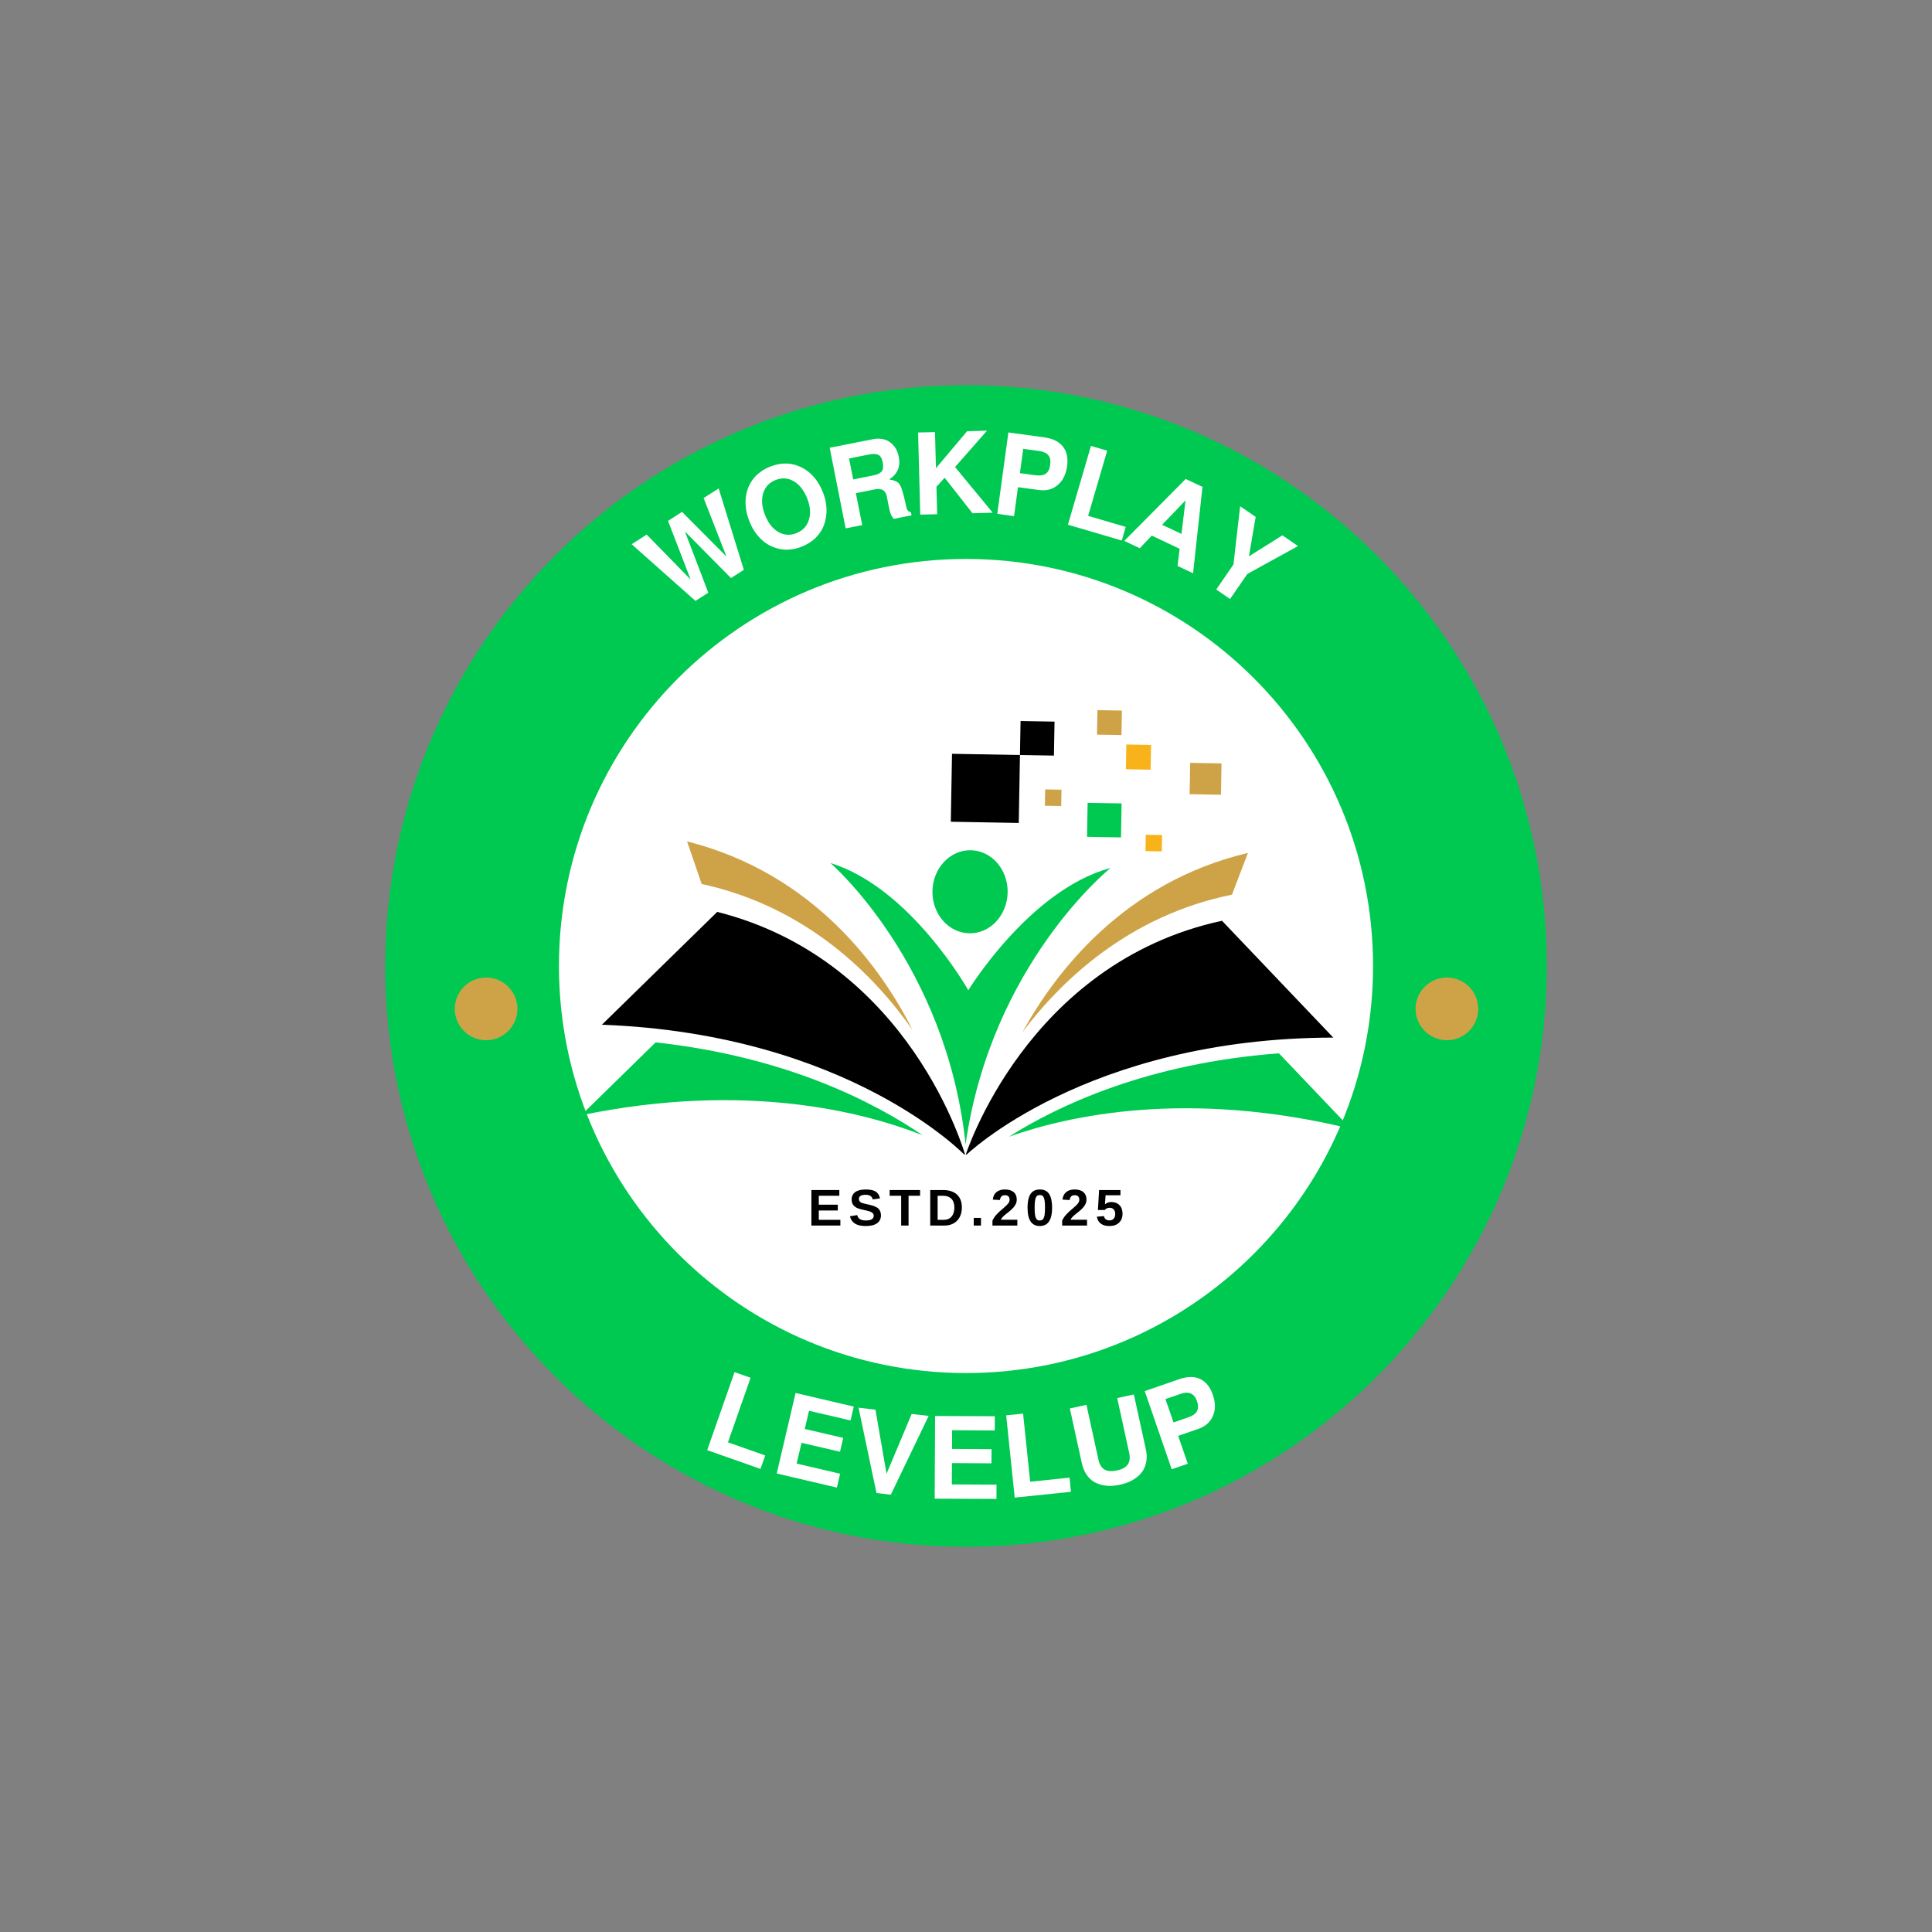 <svg xmlns="http://www.w3.org/2000/svg" xmlns:xlink="http://www.w3.org/1999/xlink" width="500" zoomAndPan="magnify" viewBox="0 0 375 375" height="500" preserveAspectRatio="xMidYMid meet" version="1.0"><rect x="0" y="0" width="375" height="375" fill="#808080" stroke="none"/><defs><g/><clipPath id="d04a073f84"><path d="M 74.766 74.766 L 300.234 74.766 L 300.234 300.234 L 74.766 300.234 Z M 74.766 74.766 " clip-rule="nonzero"/></clipPath><clipPath id="2fba9f2af4"><path d="M 187.5 74.766 C 125.238 74.766 74.766 125.238 74.766 187.5 C 74.766 249.762 125.238 300.234 187.5 300.234 C 249.762 300.234 300.234 249.762 300.234 187.5 C 300.234 125.238 249.762 74.766 187.5 74.766 Z M 187.5 74.766 " clip-rule="nonzero"/></clipPath><clipPath id="f4170e5c4b"><path d="M 108.492 108.492 L 266.508 108.492 L 266.508 266.508 L 108.492 266.508 Z M 108.492 108.492 " clip-rule="nonzero"/></clipPath><clipPath id="e761e81da4"><path d="M 187.5 108.492 C 143.863 108.492 108.492 143.863 108.492 187.5 C 108.492 231.137 143.863 266.508 187.5 266.508 C 231.137 266.508 266.508 231.137 266.508 187.5 C 266.508 143.863 231.137 108.492 187.5 108.492 Z M 187.5 108.492 " clip-rule="nonzero"/></clipPath><clipPath id="9c134b1a60"><path d="M 187.379 178.652 L 258.809 178.652 L 258.809 224.086 L 187.379 224.086 Z M 187.379 178.652 " clip-rule="nonzero"/></clipPath><clipPath id="78810eda85"><path d="M 195.82 204.352 L 262.027 204.352 L 262.027 220.73 L 195.82 220.73 Z M 195.82 204.352 " clip-rule="nonzero"/></clipPath><clipPath id="9d7ee715da"><path d="M 116.703 176.891 L 187.504 176.891 L 187.504 224.086 L 116.703 224.086 Z M 116.703 176.891 " clip-rule="nonzero"/></clipPath><clipPath id="7a706144b3"><path d="M 112.777 202 L 180 202 L 180 221 L 112.777 221 Z M 112.777 202 " clip-rule="nonzero"/></clipPath><clipPath id="44deb54610"><path d="M 212 137.836 L 218 137.836 L 218 143 L 212 143 Z M 212 137.836 " clip-rule="nonzero"/></clipPath><clipPath id="0f8090a32c"><path d="M 88.27 189.742 L 100.434 189.742 L 100.434 201.902 L 88.27 201.902 Z M 88.27 189.742 " clip-rule="nonzero"/></clipPath><clipPath id="fad572ce66"><path d="M 94.352 189.742 C 90.992 189.742 88.27 192.465 88.27 195.82 C 88.27 199.18 90.992 201.902 94.352 201.902 C 97.711 201.902 100.434 199.18 100.434 195.82 C 100.434 192.465 97.711 189.742 94.352 189.742 Z M 94.352 189.742 " clip-rule="nonzero"/></clipPath><clipPath id="721d28c675"><path d="M 274.758 189.742 L 286.922 189.742 L 286.922 201.902 L 274.758 201.902 Z M 274.758 189.742 " clip-rule="nonzero"/></clipPath><clipPath id="a498f57645"><path d="M 280.84 189.742 C 277.48 189.742 274.758 192.465 274.758 195.82 C 274.758 199.18 277.48 201.902 280.84 201.902 C 284.199 201.902 286.922 199.18 286.922 195.82 C 286.922 192.465 284.199 189.742 280.84 189.742 Z M 280.84 189.742 " clip-rule="nonzero"/></clipPath></defs><g clip-path="url(#d04a073f84)"><g clip-path="url(#2fba9f2af4)"><path fill="#00c951" d="M 74.766 74.766 L 300.234 74.766 L 300.234 300.234 L 74.766 300.234 Z M 74.766 74.766 " fill-opacity="1" fill-rule="nonzero"/></g></g><g clip-path="url(#f4170e5c4b)"><g clip-path="url(#e761e81da4)"><path fill="#ffffff" d="M 108.492 108.492 L 266.508 108.492 L 266.508 266.508 L 108.492 266.508 Z M 108.492 108.492 " fill-opacity="1" fill-rule="nonzero"/></g></g><g clip-path="url(#9c134b1a60)"><path fill="#000000" d="M 237.188 178.719 L 258.789 201.395 C 210.711 201.492 187.383 224.32 187.383 224.32 C 187.383 224.32 199.18 186.922 237.188 178.719 " fill-opacity="1" fill-rule="nonzero"/></g><g clip-path="url(#78810eda85)"><path fill="#00c951" d="M 262.199 219.102 C 230.551 211.391 207.445 216.523 195.832 220.637 C 205.281 214.66 222.66 206.348 248.246 204.453 L 262.199 219.102 " fill-opacity="1" fill-rule="nonzero"/></g><g clip-path="url(#9d7ee715da)"><path fill="#000000" d="M 139.215 176.996 L 116.828 198.898 C 164.871 200.688 187.383 224.32 187.383 224.32 C 187.383 224.32 176.91 186.527 139.215 176.996 " fill-opacity="1" fill-rule="nonzero"/></g><g clip-path="url(#7a706144b3)"><path fill="#00c951" d="M 112.797 216.473 C 144.695 209.883 167.609 215.824 179.07 220.344 C 169.836 214.035 152.762 205.117 127.258 202.324 L 112.797 216.473 " fill-opacity="1" fill-rule="nonzero"/></g><path fill="#cea348" d="M 242.227 165.547 L 239.125 173.656 C 219.059 177.719 205.941 190.398 198.465 200.332 C 204.785 188.828 218.082 171.266 242.227 165.547 " fill-opacity="1" fill-rule="nonzero"/><path fill="#cea348" d="M 133.359 163.316 L 136.191 171.578 C 156.832 176.082 169.879 189.551 177.152 199.957 C 171.137 188.031 158.117 169.578 133.359 163.316 " fill-opacity="1" fill-rule="nonzero"/><path fill="#00c951" d="M 187.949 192.207 C 187.949 192.207 176.727 172.27 161.188 167.516 C 161.188 167.516 183.656 186.883 187.422 222.098 C 192.422 187.035 215.559 168.473 215.559 168.473 C 199.863 172.676 187.949 192.207 187.949 192.207 " fill-opacity="1" fill-rule="nonzero"/><path fill="#00c951" d="M 195.582 173.223 C 195.66 168.77 192.457 165.102 188.426 165.031 C 184.398 164.961 181.066 168.512 180.988 172.965 C 180.91 177.414 184.113 181.082 188.145 181.152 C 192.172 181.223 195.504 177.672 195.582 173.223 " fill-opacity="1" fill-rule="nonzero"/><path fill="#000000" d="M 197.973 146.547 L 184.785 146.312 L 184.551 159.5 L 197.742 159.734 L 197.973 146.547 " fill-opacity="1" fill-rule="nonzero"/><path fill="#000000" d="M 204.684 140.066 L 198.09 139.953 L 197.973 146.547 L 204.566 146.66 L 204.684 140.066 " fill-opacity="1" fill-rule="nonzero"/><path fill="#00c951" d="M 217.703 155.945 L 211.109 155.832 L 210.992 162.426 L 217.586 162.539 L 217.703 155.945 " fill-opacity="1" fill-rule="nonzero"/><path fill="#cea348" d="M 206.035 153.281 L 202.867 153.227 L 202.809 156.398 L 205.98 156.453 L 206.035 153.281 " fill-opacity="1" fill-rule="nonzero"/><path fill="#cea348" d="M 237.094 148.176 L 231.012 148.07 L 230.902 154.152 L 236.988 154.262 L 237.094 148.176 " fill-opacity="1" fill-rule="nonzero"/><path fill="#f8b31a" d="M 225.566 162.082 L 222.395 162.027 L 222.34 165.199 L 225.508 165.254 L 225.566 162.082 " fill-opacity="1" fill-rule="nonzero"/><g clip-path="url(#44deb54610)"><path fill="#cea348" d="M 217.762 137.922 L 213.012 137.836 L 212.926 142.59 L 217.68 142.672 L 217.762 137.922 " fill-opacity="1" fill-rule="nonzero"/></g><path fill="#f8b31a" d="M 223.422 144.594 L 218.621 144.508 L 218.535 149.309 L 223.336 149.395 L 223.422 144.594 " fill-opacity="1" fill-rule="nonzero"/><g fill="#ffffff" fill-opacity="1"><g transform="translate(130.961, 119.214)"><g><path d="M 13.422 -8.609 L 10.922 -7.016 L 1.984 -16.047 L 6.516 -4.172 L 4.031 -2.578 L -8.359 -13.578 L -5.438 -15.453 L 3.094 -6.719 L -1.297 -18.109 L 1.422 -19.859 L 10.047 -11.188 L 5.609 -22.547 L 8.531 -24.406 Z M 13.422 -8.609 "/></g></g></g><g fill="#ffffff" fill-opacity="1"><g transform="translate(147.444, 108.73)"><g><path d="M 0.406 -3.953 C -0.625 -4.898 -1.43 -6.125 -2.016 -7.625 C -2.598 -9.125 -2.828 -10.578 -2.703 -11.984 C -2.578 -13.391 -2.102 -14.633 -1.281 -15.719 C -0.457 -16.801 0.66 -17.617 2.078 -18.172 C 4.234 -19.004 6.25 -18.953 8.125 -18.016 C 10.008 -17.078 11.41 -15.43 12.328 -13.078 C 12.742 -12.004 12.961 -10.938 12.984 -9.875 C 13.004 -8.812 12.848 -7.816 12.516 -6.891 C 12.191 -5.973 11.656 -5.133 10.906 -4.375 C 10.156 -3.625 9.234 -3.035 8.141 -2.609 C 6.711 -2.055 5.328 -1.906 3.984 -2.156 C 2.641 -2.414 1.445 -3.016 0.406 -3.953 Z M 3.109 -15.562 C 1.879 -15.082 1.07 -14.227 0.688 -13 C 0.312 -11.77 0.426 -10.375 1.031 -8.812 C 1.633 -7.258 2.488 -6.156 3.594 -5.5 C 4.707 -4.844 5.879 -4.754 7.109 -5.234 C 8.336 -5.711 9.148 -6.562 9.547 -7.781 C 9.941 -9.008 9.848 -10.379 9.266 -11.891 C 8.641 -13.504 7.77 -14.641 6.656 -15.297 C 5.551 -15.961 4.367 -16.051 3.109 -15.562 Z M 3.109 -15.562 "/></g></g></g><g fill="#ffffff" fill-opacity="1"><g transform="translate(162.419, 102.894)"><g><path d="M 10.047 -4.797 C 9.961 -5.211 9.898 -5.539 9.859 -5.781 C 9.816 -6.02 9.773 -6.238 9.734 -6.438 C 9.609 -7.07 9.359 -7.508 8.984 -7.75 C 8.609 -7.988 8.07 -8.039 7.375 -7.906 L 3.703 -7.172 L 4.938 -0.969 L 1.719 -0.344 L -1.375 -15.984 L 7 -17.641 C 7.633 -17.766 8.223 -17.781 8.766 -17.688 C 9.305 -17.602 9.754 -17.441 10.109 -17.203 C 10.473 -16.973 10.797 -16.688 11.078 -16.344 C 11.359 -16.008 11.566 -15.664 11.703 -15.312 C 11.848 -14.969 11.957 -14.609 12.031 -14.234 C 12.406 -12.328 11.785 -10.863 10.172 -9.844 C 10.473 -9.781 10.707 -9.727 10.875 -9.688 C 11.051 -9.645 11.242 -9.578 11.453 -9.484 C 11.66 -9.391 11.812 -9.301 11.906 -9.219 C 12 -9.145 12.113 -8.992 12.25 -8.766 C 12.383 -8.547 12.484 -8.348 12.547 -8.172 C 12.609 -7.992 12.695 -7.695 12.812 -7.281 C 12.938 -6.875 13.039 -6.488 13.125 -6.125 C 13.207 -5.758 13.32 -5.25 13.469 -4.594 C 13.531 -4.25 13.629 -3.992 13.766 -3.828 C 13.898 -3.66 14.113 -3.531 14.406 -3.438 L 14.516 -2.875 L 11.062 -2.188 C 10.789 -2.508 10.586 -2.836 10.453 -3.172 C 10.328 -3.504 10.191 -4.047 10.047 -4.797 Z M 8.922 -13.125 C 8.836 -13.551 8.719 -13.891 8.562 -14.141 C 8.406 -14.398 8.195 -14.57 7.938 -14.656 C 7.688 -14.75 7.43 -14.789 7.172 -14.781 C 6.922 -14.781 6.609 -14.742 6.234 -14.672 L 2.375 -13.906 L 3.188 -9.844 L 7.047 -10.609 C 7.41 -10.68 7.711 -10.766 7.953 -10.859 C 8.191 -10.961 8.41 -11.102 8.609 -11.281 C 8.805 -11.457 8.926 -11.695 8.969 -12 C 9.02 -12.312 9.004 -12.688 8.922 -13.125 Z M 8.922 -13.125 "/></g></g></g><g fill="#ffffff" fill-opacity="1"><g transform="translate(177.013, 99.934)"><g><path d="M 4.75 -5.453 L 4.891 -0.125 L 1.609 -0.047 L 1.188 -15.984 L 4.469 -16.062 L 4.656 -9.062 L 10.703 -16.234 L 14.562 -16.344 L 8.359 -9.281 L 15.672 -0.422 L 11.75 -0.312 L 6.344 -7.203 Z M 4.75 -5.453 "/></g></g></g><g fill="#ffffff" fill-opacity="1"><g transform="translate(191.932, 99.515)"><g><path d="M 5.656 -4.953 L 4.891 0.672 L 1.641 0.219 L 3.797 -15.578 L 10.766 -14.625 C 12.41 -14.395 13.613 -13.801 14.375 -12.844 C 15.133 -11.883 15.406 -10.613 15.188 -9.031 C 14.969 -7.426 14.359 -6.203 13.359 -5.359 C 12.367 -4.523 11.156 -4.207 9.719 -4.406 Z M 6.031 -7.672 L 9.062 -7.266 C 9.938 -7.148 10.602 -7.254 11.062 -7.578 C 11.52 -7.898 11.801 -8.461 11.906 -9.266 C 12.02 -10.086 11.898 -10.719 11.547 -11.156 C 11.191 -11.594 10.578 -11.867 9.703 -11.984 L 6.672 -12.391 Z M 6.031 -7.672 "/></g></g></g><g fill="#ffffff" fill-opacity="1"><g transform="translate(205.611, 101.366)"><g><path d="M 9.297 -13.891 L 5.594 -1.234 L 12.891 0.906 L 12.125 3.547 L 1.672 0.484 L 6.141 -14.812 Z M 9.297 -13.891 "/></g></g></g><g fill="#ffffff" fill-opacity="1"><g transform="translate(217.7, 104.739)"><g><path d="M 11.266 1.781 L 5.859 -0.781 L 3.531 1.672 L 0.516 0.25 L 12.438 -11.766 L 15.703 -10.234 L 13.875 6.531 L 10.859 5.109 Z M 11.625 -1.109 L 12.406 -7.609 L 7.859 -2.875 Z M 11.625 -1.109 "/></g></g></g><g fill="#ffffff" fill-opacity="1"><g transform="translate(231.21, 111.08)"><g><path d="M 10.891 0.328 L 7.547 5.188 L 4.859 3.344 L 8.203 -1.516 L 9.5 -12.812 L 12.516 -10.75 L 11.203 -3.094 L 17.703 -7.172 L 20.734 -5.094 Z M 10.891 0.328 "/></g></g></g><g fill="#ffffff" fill-opacity="1"><g transform="translate(135.593, 280.894)"><g><path d="M 10.094 -13.469 L 5.703 -0.938 L 12.938 1.609 L 12.016 4.219 L 1.672 0.578 L 6.984 -14.562 Z M 10.094 -13.469 "/></g></g></g><g fill="#ffffff" fill-opacity="1"><g transform="translate(149.076, 285.613)"><g><path d="M 6.5 -5.562 L 5.547 -1.531 L 13.984 0.438 L 13.359 3.125 L 1.688 0.391 L 5.344 -15.234 L 16.641 -12.594 L 16.016 -9.906 L 7.953 -11.781 L 7.125 -8.25 L 14.594 -6.516 L 13.969 -3.828 Z M 6.5 -5.562 "/></g></g></g><g fill="#ffffff" fill-opacity="1"><g transform="translate(164.234, 289.106)"><g><path d="M 8.672 1.016 L 5.891 0.688 L 2.406 -15.875 L 5.688 -15.484 L 7.844 -3.047 L 12.719 -14.656 L 16.016 -14.281 Z M 8.672 1.016 "/></g></g></g><g fill="#ffffff" fill-opacity="1"><g transform="translate(179.689, 290.875)"><g><path d="M 5.078 -6.891 L 5.062 -2.75 L 13.734 -2.703 L 13.719 0.062 L 1.734 0.016 L 1.812 -16.031 L 13.406 -15.984 L 13.391 -13.219 L 5.109 -13.266 L 5.094 -9.641 L 12.766 -9.594 L 12.75 -6.844 Z M 5.078 -6.891 "/></g></g></g><g fill="#ffffff" fill-opacity="1"><g transform="translate(195.205, 290.869)"><g><path d="M 3.375 -16.484 L 4.75 -3.266 L 12.391 -4.062 L 12.672 -1.312 L 1.75 -0.188 L 0.094 -16.156 Z M 3.375 -16.484 "/></g></g></g><g fill="#ffffff" fill-opacity="1"><g transform="translate(209.455, 289.412)"><g><path d="M 7.969 -1.234 C 7.383 -1.109 6.812 -1.031 6.25 -1 C 5.695 -0.977 5.109 -1.035 4.484 -1.172 C 3.859 -1.316 3.297 -1.539 2.797 -1.844 C 2.297 -2.156 1.836 -2.613 1.422 -3.219 C 1.016 -3.82 0.719 -4.547 0.531 -5.391 L -1.797 -16.031 L 1.422 -16.734 L 3.75 -6.094 C 3.957 -5.156 4.352 -4.516 4.938 -4.172 C 5.531 -3.836 6.336 -3.781 7.359 -4 C 8.359 -4.219 9.051 -4.602 9.438 -5.156 C 9.832 -5.719 9.926 -6.469 9.719 -7.406 L 7.391 -18.047 L 10.625 -18.75 L 12.953 -8.109 C 13.141 -7.266 13.172 -6.484 13.047 -5.766 C 12.922 -5.047 12.695 -4.438 12.375 -3.938 C 12.051 -3.445 11.633 -3.008 11.125 -2.625 C 10.625 -2.25 10.113 -1.953 9.594 -1.734 C 9.07 -1.523 8.531 -1.359 7.969 -1.234 Z M 7.969 -1.234 "/></g></g></g><g fill="#ffffff" fill-opacity="1"><g transform="translate(225.849, 285.731)"><g><path d="M 2.828 -7.031 L 4.703 -1.625 L 1.578 -0.547 L -3.656 -15.719 L 3.031 -18.031 C 4.613 -18.582 5.961 -18.598 7.078 -18.078 C 8.203 -17.555 9.031 -16.531 9.562 -15 C 10.094 -13.457 10.098 -12.086 9.578 -10.891 C 9.055 -9.691 8.102 -8.852 6.719 -8.375 Z M 1.938 -9.641 L 4.844 -10.641 C 5.676 -10.93 6.223 -11.328 6.484 -11.828 C 6.754 -12.328 6.758 -12.961 6.5 -13.734 C 6.227 -14.516 5.828 -15.02 5.297 -15.25 C 4.773 -15.488 4.098 -15.461 3.266 -15.172 L 0.359 -14.172 Z M 1.938 -9.641 "/></g></g></g><g clip-path="url(#0f8090a32c)"><g clip-path="url(#fad572ce66)"><path fill="#cea348" d="M 88.27 189.742 L 100.434 189.742 L 100.434 201.902 L 88.27 201.902 Z M 88.27 189.742 " fill-opacity="1" fill-rule="nonzero"/></g></g><g clip-path="url(#721d28c675)"><g clip-path="url(#a498f57645)"><path fill="#cea348" d="M 274.758 189.742 L 286.922 189.742 L 286.922 201.902 L 274.758 201.902 Z M 274.758 189.742 " fill-opacity="1" fill-rule="nonzero"/></g></g><g fill="#000000" fill-opacity="1"><g transform="translate(156.819, 237.877)"><g><path d="M 0.672 0 L 0.672 -6.891 L 6.094 -6.891 L 6.094 -5.781 L 2.109 -5.781 L 2.109 -4.047 L 5.797 -4.047 L 5.797 -2.922 L 2.109 -2.922 L 2.109 -1.109 L 6.297 -1.109 L 6.297 0 Z M 0.672 0 "/></g></g></g><g fill="#000000" fill-opacity="1"><g transform="translate(164.695, 237.877)"><g><path d="M 6.297 -1.984 C 6.297 -1.305 6.039 -0.789 5.531 -0.438 C 5.031 -0.082 4.297 0.094 3.328 0.094 C 2.453 0.094 1.758 -0.062 1.25 -0.375 C 0.75 -0.688 0.426 -1.16 0.281 -1.797 L 1.688 -2.031 C 1.781 -1.664 1.961 -1.398 2.234 -1.234 C 2.504 -1.066 2.883 -0.984 3.375 -0.984 C 4.383 -0.984 4.891 -1.289 4.891 -1.906 C 4.891 -2.102 4.828 -2.266 4.703 -2.391 C 4.586 -2.516 4.426 -2.617 4.219 -2.703 C 4.008 -2.785 3.609 -2.891 3.016 -3.016 C 2.492 -3.129 2.133 -3.223 1.938 -3.297 C 1.738 -3.367 1.555 -3.457 1.391 -3.562 C 1.223 -3.664 1.082 -3.785 0.969 -3.922 C 0.852 -4.055 0.766 -4.219 0.703 -4.406 C 0.641 -4.602 0.609 -4.82 0.609 -5.062 C 0.609 -5.688 0.844 -6.164 1.312 -6.5 C 1.781 -6.832 2.461 -7 3.359 -7 C 4.211 -7 4.852 -6.863 5.281 -6.594 C 5.707 -6.32 5.984 -5.879 6.109 -5.266 L 4.703 -5.078 C 4.641 -5.367 4.492 -5.586 4.266 -5.734 C 4.047 -5.891 3.734 -5.969 3.328 -5.969 C 2.453 -5.969 2.016 -5.695 2.016 -5.156 C 2.016 -4.969 2.062 -4.816 2.156 -4.703 C 2.25 -4.586 2.383 -4.488 2.562 -4.406 C 2.75 -4.332 3.117 -4.238 3.672 -4.125 C 4.336 -3.977 4.812 -3.844 5.094 -3.719 C 5.383 -3.602 5.613 -3.469 5.781 -3.312 C 5.945 -3.156 6.07 -2.969 6.156 -2.75 C 6.25 -2.531 6.297 -2.273 6.297 -1.984 Z M 6.297 -1.984 "/></g></g></g><g fill="#000000" fill-opacity="1"><g transform="translate(172.571, 237.877)"><g><path d="M 3.781 -5.781 L 3.781 0 L 2.344 0 L 2.344 -5.781 L 0.109 -5.781 L 0.109 -6.891 L 6.016 -6.891 L 6.016 -5.781 Z M 3.781 -5.781 "/></g></g></g><g fill="#000000" fill-opacity="1"><g transform="translate(179.885, 237.877)"><g><path d="M 6.812 -3.5 C 6.812 -2.789 6.672 -2.172 6.391 -1.641 C 6.109 -1.109 5.711 -0.703 5.203 -0.422 C 4.703 -0.141 4.117 0 3.453 0 L 0.672 0 L 0.672 -6.891 L 3.172 -6.891 C 4.328 -6.891 5.223 -6.598 5.859 -6.016 C 6.492 -5.43 6.812 -4.594 6.812 -3.5 Z M 5.359 -3.5 C 5.359 -4.238 5.164 -4.801 4.781 -5.188 C 4.395 -5.582 3.848 -5.781 3.141 -5.781 L 2.109 -5.781 L 2.109 -1.109 L 3.328 -1.109 C 3.953 -1.109 4.445 -1.32 4.812 -1.75 C 5.176 -2.176 5.359 -2.758 5.359 -3.5 Z M 5.359 -3.5 "/></g></g></g><g fill="#000000" fill-opacity="1"><g transform="translate(188.314, 237.877)"><g><path d="M 0.688 0 L 0.688 -1.484 L 2.094 -1.484 L 2.094 0 Z M 0.688 0 "/></g></g></g><g fill="#000000" fill-opacity="1"><g transform="translate(192.291, 237.877)"><g><path d="M 0.344 0 L 0.344 -0.953 C 0.52 -1.348 0.773 -1.734 1.109 -2.109 C 1.441 -2.484 1.859 -2.875 2.359 -3.281 C 2.836 -3.676 3.176 -4 3.375 -4.25 C 3.57 -4.5 3.672 -4.75 3.672 -5 C 3.672 -5.594 3.367 -5.891 2.766 -5.891 C 2.473 -5.891 2.25 -5.812 2.094 -5.656 C 1.938 -5.5 1.836 -5.266 1.797 -4.953 L 0.406 -5.031 C 0.477 -5.664 0.711 -6.148 1.109 -6.484 C 1.516 -6.828 2.062 -7 2.75 -7 C 3.5 -7 4.07 -6.828 4.469 -6.484 C 4.863 -6.141 5.062 -5.664 5.062 -5.062 C 5.062 -4.738 5 -4.445 4.875 -4.188 C 4.75 -3.926 4.582 -3.68 4.375 -3.453 C 4.176 -3.234 3.957 -3.023 3.719 -2.828 C 3.477 -2.641 3.242 -2.453 3.016 -2.266 C 2.785 -2.086 2.578 -1.906 2.391 -1.719 C 2.203 -1.539 2.062 -1.344 1.969 -1.125 L 5.172 -1.125 L 5.172 0 Z M 0.344 0 "/></g></g></g><g fill="#000000" fill-opacity="1"><g transform="translate(199.056, 237.877)"><g><path d="M 5.156 -3.453 C 5.156 -2.285 4.957 -1.398 4.562 -0.797 C 4.164 -0.203 3.566 0.094 2.766 0.094 C 1.18 0.094 0.391 -1.086 0.391 -3.453 C 0.391 -4.273 0.477 -4.945 0.656 -5.469 C 0.832 -5.988 1.094 -6.375 1.438 -6.625 C 1.781 -6.875 2.234 -7 2.797 -7 C 3.617 -7 4.219 -6.703 4.594 -6.109 C 4.969 -5.516 5.156 -4.629 5.156 -3.453 Z M 3.781 -3.453 C 3.781 -4.086 3.75 -4.578 3.688 -4.922 C 3.625 -5.273 3.523 -5.531 3.391 -5.688 C 3.254 -5.844 3.055 -5.922 2.797 -5.922 C 2.516 -5.922 2.301 -5.844 2.156 -5.688 C 2.02 -5.531 1.922 -5.273 1.859 -4.922 C 1.797 -4.578 1.766 -4.086 1.766 -3.453 C 1.766 -2.816 1.797 -2.32 1.859 -1.969 C 1.93 -1.613 2.035 -1.359 2.172 -1.203 C 2.305 -1.055 2.504 -0.984 2.766 -0.984 C 3.035 -0.984 3.238 -1.062 3.375 -1.219 C 3.52 -1.383 3.625 -1.645 3.688 -2 C 3.75 -2.352 3.781 -2.836 3.781 -3.453 Z M 3.781 -3.453 "/></g></g></g><g fill="#000000" fill-opacity="1"><g transform="translate(205.822, 237.877)"><g><path d="M 0.344 0 L 0.344 -0.953 C 0.52 -1.348 0.773 -1.734 1.109 -2.109 C 1.441 -2.484 1.859 -2.875 2.359 -3.281 C 2.836 -3.676 3.176 -4 3.375 -4.25 C 3.57 -4.5 3.672 -4.75 3.672 -5 C 3.672 -5.594 3.367 -5.891 2.766 -5.891 C 2.473 -5.891 2.25 -5.812 2.094 -5.656 C 1.938 -5.5 1.836 -5.266 1.797 -4.953 L 0.406 -5.031 C 0.477 -5.664 0.711 -6.148 1.109 -6.484 C 1.516 -6.828 2.062 -7 2.75 -7 C 3.5 -7 4.07 -6.828 4.469 -6.484 C 4.863 -6.141 5.062 -5.664 5.062 -5.062 C 5.062 -4.738 5 -4.445 4.875 -4.188 C 4.75 -3.926 4.582 -3.68 4.375 -3.453 C 4.176 -3.234 3.957 -3.023 3.719 -2.828 C 3.477 -2.641 3.242 -2.453 3.016 -2.266 C 2.785 -2.086 2.578 -1.906 2.391 -1.719 C 2.203 -1.539 2.062 -1.344 1.969 -1.125 L 5.172 -1.125 L 5.172 0 Z M 0.344 0 "/></g></g></g><g fill="#000000" fill-opacity="1"><g transform="translate(212.588, 237.877)"><g><path d="M 5.297 -2.297 C 5.297 -1.566 5.066 -0.984 4.609 -0.547 C 4.148 -0.117 3.523 0.094 2.734 0.094 C 2.047 0.094 1.492 -0.062 1.078 -0.375 C 0.66 -0.688 0.406 -1.133 0.312 -1.719 L 1.688 -1.828 C 1.758 -1.535 1.883 -1.32 2.062 -1.188 C 2.25 -1.062 2.477 -1 2.75 -1 C 3.094 -1 3.363 -1.102 3.562 -1.312 C 3.77 -1.531 3.875 -1.848 3.875 -2.266 C 3.875 -2.629 3.773 -2.914 3.578 -3.125 C 3.391 -3.344 3.125 -3.453 2.781 -3.453 C 2.395 -3.453 2.082 -3.305 1.844 -3.016 L 0.516 -3.016 L 0.75 -6.891 L 4.891 -6.891 L 4.891 -5.875 L 2 -5.875 L 1.891 -4.125 C 2.211 -4.414 2.625 -4.562 3.125 -4.562 C 3.781 -4.562 4.305 -4.359 4.703 -3.953 C 5.098 -3.547 5.297 -2.992 5.297 -2.297 Z M 5.297 -2.297 "/></g></g></g></svg>